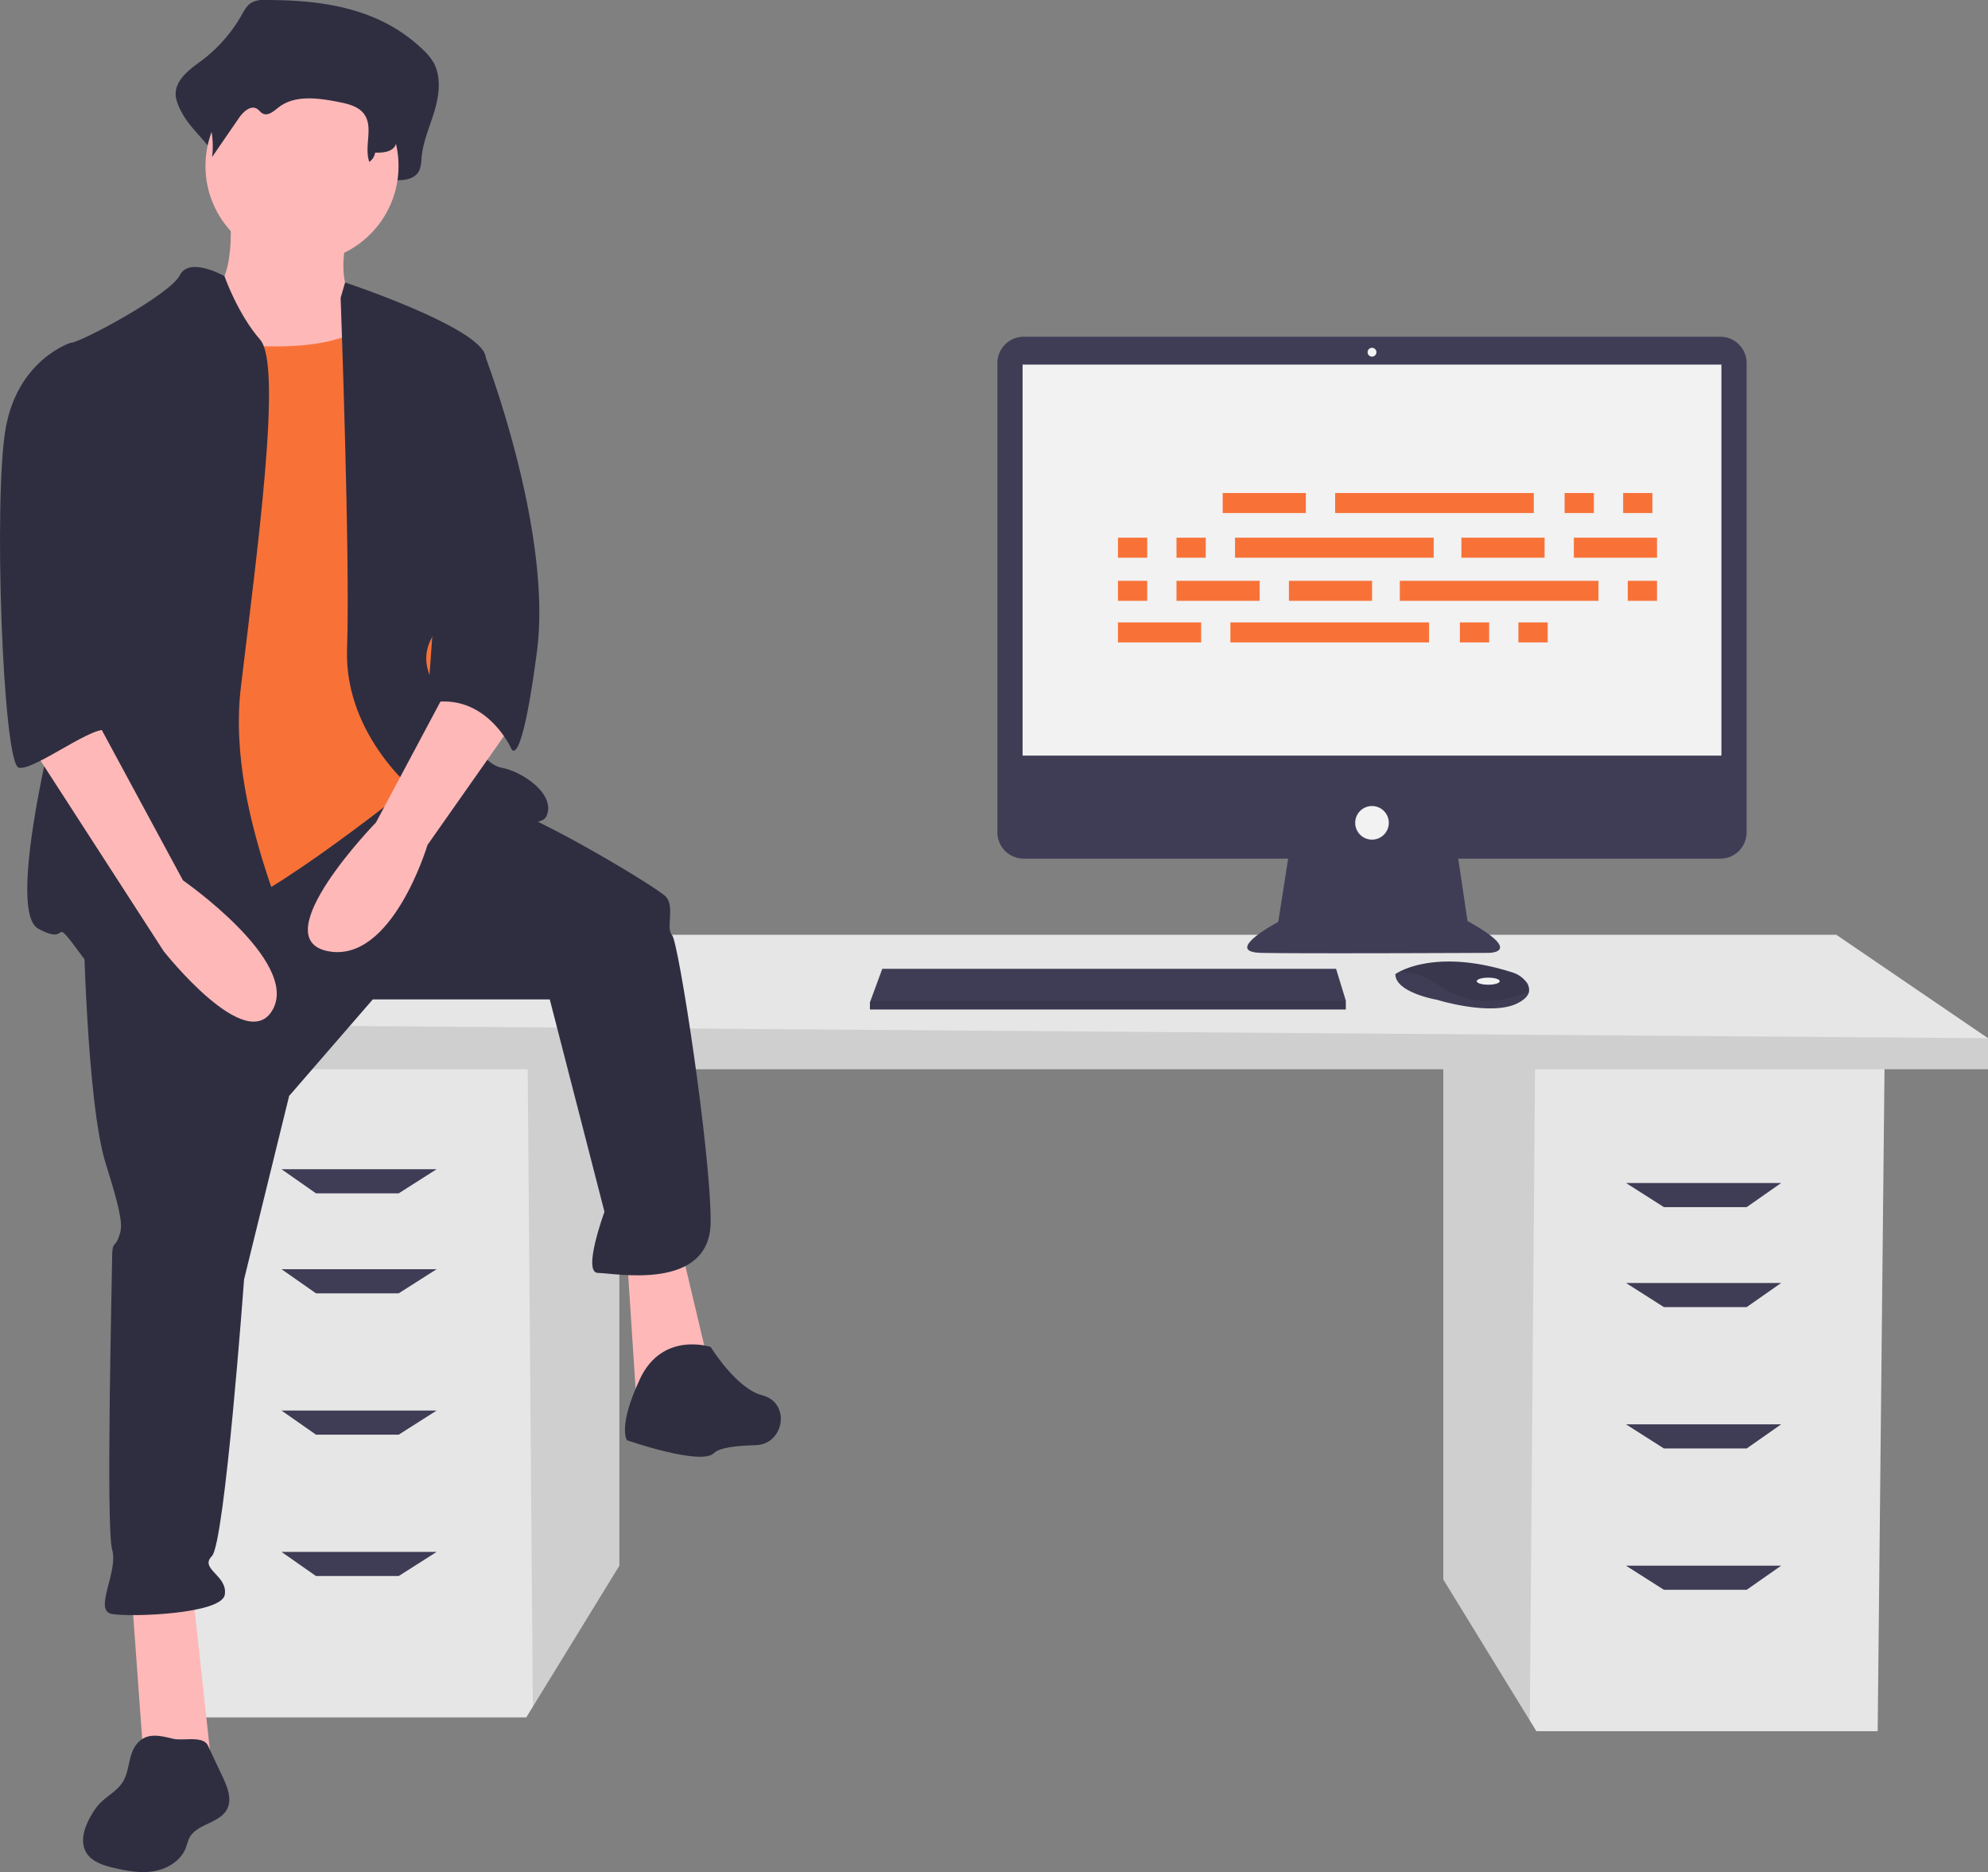 <svg xmlns="http://www.w3.org/2000/svg" xmlns:xlink="http://www.w3.org/1999/xlink" width="711.188" height="669.683"><rect width="100%" height="100%" fill="#808080" stroke="none"/><path fill="#e6e6e6" d="M516.326 380.018v184.995l30.944 50.43 2.355 3.836h122.097l2.467-239.261H516.326z"/><path opacity=".1" d="M516.326 380.018v184.995l30.944 50.43 1.899-235.425h-32.843z"/><path fill="#e6e6e6" d="M221.566 375.084V560.08l-30.944 50.43-2.355 3.835H66.17l-2.467-239.261h157.863z"/><path opacity=".1" d="M221.566 375.084V560.08l-30.944 50.43-1.899-235.426h32.843z"/><path fill="#e6e6e6" d="M711.188 371.385v11.099H47.67v-16.033l61.665-32.066h547.588l54.265 37z"/><path opacity=".1" d="M711.188 371.385v11.099H47.67v-16.033l663.518 4.934z"/><g fill="#3f3d56"><path d="M142.635 426.883h-29.6l-12.333-8.633h55.499l-13.566 8.633zm0 35.766h-29.6l-12.333-8.633h55.499l-13.566 8.633zm0 50.566h-29.6l-12.333-8.634h55.499l-13.566 8.634zm0 50.565h-29.6l-12.333-8.633h55.499l-13.566 8.633z"/><use xlink:href="#a"/><use xlink:href="#a" y="35.766"/><use xlink:href="#a" y="86.332"/><use xlink:href="#a" y="136.897"/><path d="M615.414 120.456H366.228a9.422 9.422 0 0 0-9.424 9.424v167.858a9.422 9.422 0 0 0 9.424 9.424h94.593l-3.544 22.626s-20.253 10.759-6.013 11.076 81.328 0 81.328 0 12.974 0-7.595-11.392l-3.334-22.31h93.75a9.422 9.422 0 0 0 9.424-9.424V129.88a9.422 9.422 0 0 0-9.424-9.424z"/></g><g fill="#f2f2f2"><path d="M365.823 130.424h249.996v139.871H365.823z"/><circle cx="490.821" cy="125.994" r="1.582"/><circle cx="490.821" cy="294.346" r="6.013"/></g><path d="M481.452 357.952v3.165h-170.25v-2.532l.234-.633 4.196-11.392h162.339l3.481 11.392zm65.518-3.098c-.31 1.326-1.481 2.725-4.127 4.047-9.494 4.747-28.797-1.266-28.797-1.266s-14.873-2.532-14.873-9.177c.418-.286.853-.545 1.304-.775 3.991-2.112 17.225-7.322 40.691.221a9.787 9.787 0 0 1 4.46 2.923 4.67 4.67 0 0 1 1.342 4.027z" fill="#3f3d56"/><path d="M546.97 354.854c-11.62 4.452-21.977 4.785-32.607-2.598a23.342 23.342 0 0 0-13.886-4.573c3.991-2.112 17.225-7.322 40.691.221a9.787 9.787 0 0 1 4.46 2.923 4.669 4.669 0 0 1 1.342 4.027z" opacity=".1"/><ellipse cx="532.4" cy="350.99" rx="4.114" ry="1.266" fill="#f2f2f2"/><path opacity=".1" d="M481.452 357.952v3.165h-170.25v-2.532l.234-.633h170.016z"/><path d="M94.661 0A8.556 8.556 0 0 0 89.7 1.108c-1.476 1.011-2.406 2.782-3.356 4.429A52.992 52.992 0 0 1 71.91 21.842c-4.289 3.142-9.742 7.06-9.008 12.853a17.37 17.37 0 0 0 2.091 5.426c3.957 7.987 14.754 14.159 13.692 23.273 3.931-6.581-1.327-9.835 2.604-16.416 1.872-3.134 5.124-6.672 7.951-4.704.946.659 1.568 1.841 2.553 2.419 2.351 1.38 4.853-1.258 6.934-3.126 7.177-6.443 17.383-4.755 26.314-2.747 4.216.948 8.847 2.191 11.34 6.221 3.277 5.298-3.113 11.02-4.728 17.01a3.266 3.266 0 0 0 3.502 4.062c2.68-.264 5.854-.481 6.013-1.657 3.372.12 7.503-.262 8.947-3.773a14.76 14.76 0 0 0 .693-4.293c.53-5.897 3.033-11.277 4.691-16.89s2.379-12.191-.419-17.167a19.882 19.882 0 0 0-3.666-4.456C135.534 2.512 114.657-.023 94.661 0z" fill="#2f2e41"/><path d="M82.138 74.905s3.453 28.778-9.209 31.081 11.511 41.441 11.511 41.441l57.557 6.907-13.814-46.045s-9.209-3.453-3.453-26.476-42.592-6.907-42.592-6.907zm-35.11 494.413 4.605 63.313h24.173L68.9 569.318H47.028zM224.303 449.6l3.453 52.952 26.477-11.511-10.361-43.743-19.569 2.302z" fill="#ffb8b8"/><path d="M29.761 327.58s1.151 66.766 8.058 88.637 5.756 23.023 4.605 26.476-2.302 1.151-2.302 6.907-2.302 96.695 0 104.753-6.907 21.872 0 23.023 39.139 0 40.29-6.907-9.209-9.209-4.605-13.814 11.511-98.998 11.511-98.998l16.116-65.615 29.93-34.534h63.312l19.569 75.975s-8.058 21.872-2.302 21.872 40.29 6.907 40.29-18.418-11.511-100.149-13.814-102.451 1.151-10.36-2.302-13.814-43.743-27.627-58.708-32.232-35.958-10.085-35.958-10.085zm224.472 154.252s-17.267-5.756-25.325 11.511-4.605 21.872-4.605 21.872 26.476 9.209 31.081 4.605c2.003-2.003 8.365-2.699 14.913-2.846 9.973-.224 12.626-14.333 3.207-17.619q-.421-.147-.853-.255c-9.209-2.302-18.418-17.267-18.418-17.267z" fill="#2f2e41"/><circle cx="108.038" cy="59.365" r="34.534" fill="#ffb8b8"/><path d="M63.144 120.375s56.406 11.511 70.219-6.907 19.569 51.801 19.569 51.801l6.907 73.673-10.36 40.29s-54.103 43.743-71.37 47.197-43.743 5.756-43.743 5.756l8.058-130.078c0-2.302 20.72-81.731 20.72-81.731z" fill="#f87238"/><path d="M80.298 98.786s-12.55-7.189-16.003-.282-35.685 24.174-39.139 24.174 6.907 95.544 2.302 107.056-26.475 95.543-13.813 102.45 3.453-6.907 16.116 10.36 74.824 17.267 78.277 10.36-27.627-58.708-21.872-107.056 14.965-115.114 6.907-124.323-12.775-22.74-12.775-22.74zm41.554 7.775 1.603-5.518s47.895 15.878 50.198 26.238 1.151 82.882-6.907 88.637-19.569 14.965-11.511 28.778 17.267 28.778 24.174 29.93 19.569 9.209 16.116 17.267-44.894-6.907-44.894-6.907-27.627-20.72-26.476-52.952-2.302-125.474-2.302-125.474z" fill="#2f2e41"/><path d="m162.142 242.396-27.627 51.801s-40.29 41.441-17.267 46.045 35.685-37.988 35.685-37.988l29.93-42.592z" fill="#ffb8b8"/><path d="M96.344 9.036a7.84 7.84 0 0 0-4.039.783 9.42 9.42 0 0 0-2.732 3.131 39.765 39.765 0 0 1-11.75 11.524c-3.491 2.221-7.93 4.99-7.333 9.084a11.36 11.36 0 0 0 1.702 3.835 30.16 30.16 0 0 1 3.665 18.801l9.6-13.954c1.524-2.215 4.171-4.715 6.472-3.324.77.466 1.276 1.301 2.078 1.71 1.914.975 3.95-.889 5.644-2.21 5.842-4.554 14.15-3.361 21.421-1.942 3.432.67 7.202 1.549 9.231 4.397 3.372 4.733-.149 11.572 1.819 17.04a5.024 5.024 0 0 0 2.079-3.317c2.745.085 6.108-.185 7.283-2.666a9.19 9.19 0 0 0 .564-3.034c.432-4.168 2.469-7.971 3.819-11.938s1.937-8.616-.341-12.133a14.68 14.68 0 0 0-2.984-3.149C129.616 10.811 112.621 9.02 96.344 9.036zm65.798 113.641 10.725 2.847s24.96 63.919 19.204 107.662-9.209 34.534-9.209 34.534-9.209-20.72-29.93-16.116zM48.623 624.263c-2.776 3.772-2.219 9.165-4.678 13.151-2.131 3.455-6.148 5.267-8.814 8.329a22.275 22.275 0 0 0-2.266 3.26c-2.473 4.143-4.483 9.452-2.048 13.616 1.959 3.35 6.078 4.66 9.855 5.552 4.774 1.128 9.734 2.031 14.564 1.169s9.549-3.819 11.271-8.412a32.5 32.5 0 0 1 1.205-3.401c2.617-5.153 10.827-5.209 13.506-10.33 1.875-3.584.151-7.916-1.571-11.576l-5.261-11.177c-1.746-3.709-8.824-1.576-12.513-2.465-4.812-1.159-9.787-2.436-13.248 2.284z" fill="#2f2e41"/><path d="m10.192 265.418 48.348 74.824s29.93 37.987 39.139 20.72-32.232-46.045-32.232-46.045L34.366 257.36z" fill="#ffb8b8"/><path d="m34.366 124.98-9.209-2.302s-18.418 5.756-23.023 29.93-1.151 120.869 4.605 122.02 28.427-16.837 32.056-13.023-7.882-15.756-4.429-26.116 0-110.509 0-110.509z" fill="#2f2e41"/><path d="M437.407 176.363h29.752v7.163h-29.752zm122.315 0h10.468v7.163h-10.468zm20.937 0h10.468v7.163h-10.468zm-103.031 0h71.075v7.163h-71.075zm-77.687 46.281h29.752v7.163h-29.752zm122.315 0h10.468v7.163h-10.468zm20.937 0h10.468v7.163h-10.468zm-103.031 0h71.075v7.163h-71.075zm82.645-30.303h29.752v7.163h-29.752zm40.221 0h29.752v7.163h-29.752zm-163.087 0h10.468v7.163h-10.468zm20.937 0h10.468v7.163h-10.468zm20.937 0h71.075v7.163h-71.075zm19.284 15.427h29.752v7.163h-29.752zm-40.221 0h29.752v7.163h-29.752zm-20.937 0h10.468v7.163h-10.468zm182.371 0h10.468v7.163h-10.468zm-81.544 0h71.075v7.163h-71.075z" fill="#f87238"/><defs><path id="a" d="M595.257 431.816h29.6l12.333-8.633h-55.499l13.566 8.633z"/></defs></svg>